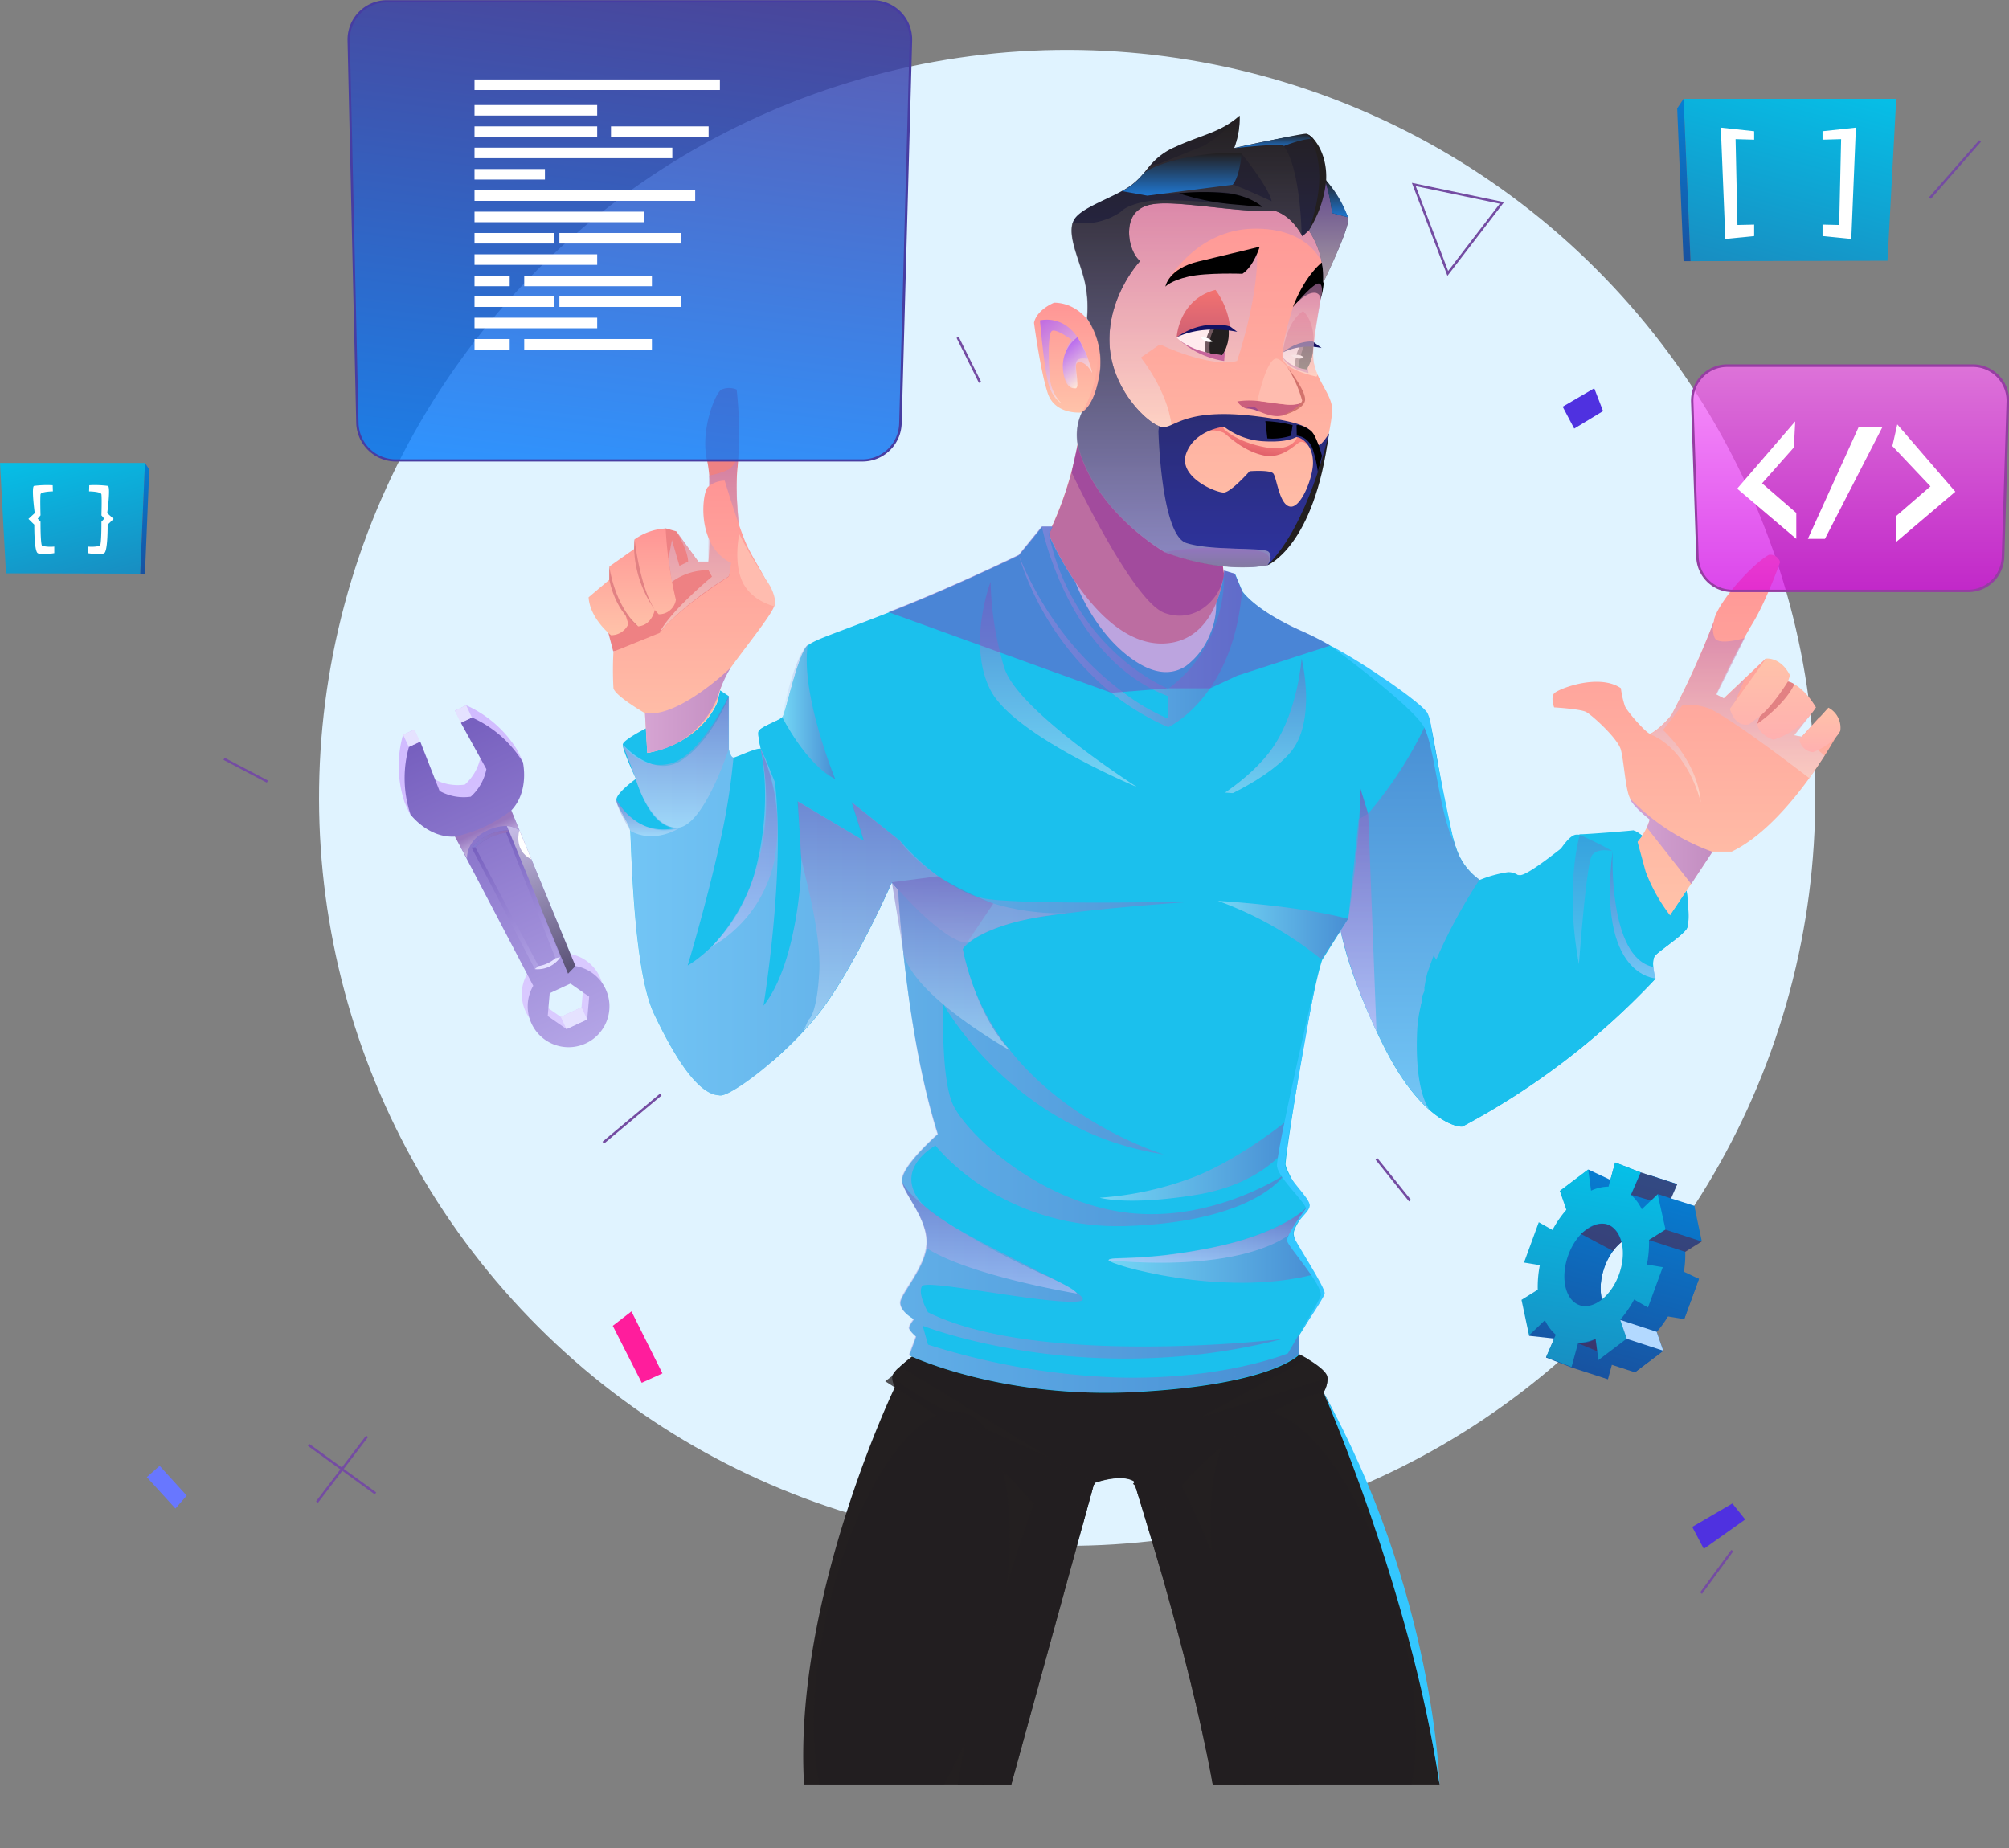 <svg xmlns="http://www.w3.org/2000/svg" xmlns:xlink="http://www.w3.org/1999/xlink" viewBox="0 0 416.31 383.06"><rect x="0" y="0" width="416.31" height="383.06" fill="#808080" stroke="none"/><defs><style>.cls-1,.cls-92{fill:none;}.cls-2{isolation:isolate;}.cls-3{clip-path:url(#clip-path);}.cls-4{fill:#e0f3ff;}.cls-5{fill:url(#_ÂÁ_Ï_ÌÌ_È_ËÂÌÚ_29);}.cls-6{fill:url(#_ÂÁ_Ï_ÌÌ_È_ËÂÌÚ_28);}.cls-7{fill:#e5e2ff;}.cls-8{fill:url(#_ÂÁ_Ï_ÌÌ_È_ËÂÌÚ_28-2);}.cls-10,.cls-9{opacity:0.62;}.cls-10,.cls-15,.cls-21,.cls-24,.cls-26,.cls-29,.cls-30,.cls-31,.cls-32,.cls-33,.cls-34,.cls-35,.cls-36,.cls-37,.cls-38,.cls-39,.cls-40,.cls-41,.cls-42,.cls-43,.cls-44,.cls-45,.cls-46,.cls-47,.cls-48,.cls-49,.cls-53,.cls-63,.cls-66,.cls-67,.cls-68,.cls-72,.cls-73,.cls-82,.cls-9{mix-blend-mode:multiply;}.cls-9{fill:url(#_ÂÁ_Ï_ÌÌ_È_ËÂÌÚ_27);}.cls-10{fill:url(#_ÂÁ_Ï_ÌÌ_È_ËÂÌÚ_94);}.cls-11,.cls-14,.cls-30,.cls-31,.cls-32,.cls-33,.cls-34,.cls-35,.cls-36,.cls-37,.cls-39,.cls-40,.cls-41,.cls-42,.cls-43,.cls-44,.cls-46,.cls-47,.cls-48,.cls-49,.cls-68,.cls-82{opacity:0.5;}.cls-11,.cls-14{mix-blend-mode:screen;}.cls-11{fill:url(#_ÂÁ_Ï_ÌÌ_È_ËÂÌÚ_95);}.cls-12{fill:#fff;}.cls-13,.cls-14,.cls-15{fill:#231f20;}.cls-15,.cls-38{opacity:0.76;}.cls-16{fill:#fe9083;}.cls-17{fill:#1bc0ed;}.cls-18{fill:#cb4d7a;}.cls-19{fill:#ee8183;}.cls-20{fill:url(#_ÂÁ_Ï_ÌÌ_È_ËÂÌÚ_71);}.cls-21,.cls-26,.cls-53,.cls-63,.cls-66,.cls-67{opacity:0.6;}.cls-21{fill:url(#_ÂÁ_Ï_ÌÌ_È_ËÂÌÚ_48);}.cls-22{fill:url(#_ÂÁ_Ï_ÌÌ_È_ËÂÌÚ_71-2);}.cls-23{fill:#e28183;}.cls-24,.cls-29{opacity:0.91;}.cls-24{fill:url(#_ÂÁ_Ï_ÌÌ_È_ËÂÌÚ_73);}.cls-25{fill:url(#_ÂÁ_Ï_ÌÌ_È_ËÂÌÚ_71-3);}.cls-26{fill:url(#_ÂÁ_Ï_ÌÌ_È_ËÂÌÚ_48-2);}.cls-27{fill:url(#_ÂÁ_Ï_ÌÌ_È_ËÂÌÚ_64);}.cls-28{fill:url(#_ÂÁ_Ï_ÌÌ_È_ËÂÌÚ_64-2);}.cls-29{fill:url(#_ÂÁ_Ï_ÌÌ_È_ËÂÌÚ_73-2);}.cls-30{fill:url(#_ÂÁ_Ï_ÌÌ_È_ËÂÌÚ_70);}.cls-31{fill:url(#_ÂÁ_Ï_ÌÌ_È_ËÂÌÚ_4);}.cls-32{fill:url(#_ÂÁ_Ï_ÌÌ_È_ËÂÌÚ_4-2);}.cls-33{fill:url(#_ÂÁ_Ï_ÌÌ_È_ËÂÌÚ_4-3);}.cls-34{fill:url(#_ÂÁ_Ï_ÌÌ_È_ËÂÌÚ_4-4);}.cls-35{fill:url(#_ÂÁ_Ï_ÌÌ_È_ËÂÌÚ_4-5);}.cls-36{fill:url(#_ÂÁ_Ï_ÌÌ_È_ËÂÌÚ_4-6);}.cls-37{fill:url(#_ÂÁ_Ï_ÌÌ_È_ËÂÌÚ_4-7);}.cls-38{fill:url(#_ÂÁ_Ï_ÌÌ_È_ËÂÌÚ_70-2);}.cls-39{fill:url(#_ÂÁ_Ï_ÌÌ_È_ËÂÌÚ_70-3);}.cls-40{fill:url(#_ÂÁ_Ï_ÌÌ_È_ËÂÌÚ_4-8);}.cls-41{fill:url(#_ÂÁ_Ï_ÌÌ_È_ËÂÌÚ_70-4);}.cls-42{fill:url(#_ÂÁ_Ï_ÌÌ_È_ËÂÌÚ_4-9);}.cls-43{fill:url(#_ÂÁ_Ï_ÌÌ_È_ËÂÌÚ_4-10);}.cls-44{fill:url(#_ÂÁ_Ï_ÌÌ_È_ËÂÌÚ_70-5);}.cls-45{opacity:0.3;fill:url(#_ÂÁ_Ï_ÌÌ_È_ËÂÌÚ_70-6);}.cls-46{fill:url(#_ÂÁ_Ï_ÌÌ_È_ËÂÌÚ_70-7);}.cls-47{fill:url(#_ÂÁ_Ï_ÌÌ_È_ËÂÌÚ_70-8);}.cls-48{fill:url(#_ÂÁ_Ï_ÌÌ_È_ËÂÌÚ_70-9);}.cls-49{fill:#7a4ac0;}.cls-50{fill:url(#_ÂÁ_Ï_ÌÌ_È_ËÂÌÚ_71-4);}.cls-51{fill:url(#_ÂÁ_Ï_ÌÌ_È_ËÂÌÚ_71-5);}.cls-52{fill:url(#_ÂÁ_Ï_ÌÌ_È_ËÂÌÚ_387);}.cls-53{fill:url(#_ÂÁ_Ï_ÌÌ_È_ËÂÌÚ_48-3);}.cls-54{fill:url(#_ÂÁ_Ï_ÌÌ_È_ËÂÌÚ_59);}.cls-55{fill:url(#_ÂÁ_Ï_ÌÌ_È_ËÂÌÚ_184);}.cls-56{fill:#ffebed;}.cls-57{fill:#70585e;}.cls-58{fill:#131163;}.cls-59{fill:#c6659c;}.cls-60{fill:#cb5f7d;}.cls-61{fill:#9f4a8b;}.cls-62{fill:#ffbcaf;}.cls-63{fill:url(#_ÂÁ_Ï_ÌÌ_È_ËÂÌÚ_48-4);}.cls-64{fill:url(#linear-gradient);}.cls-65{fill:#d2726c;}.cls-66{fill:url(#_ÂÁ_Ï_ÌÌ_È_ËÂÌÚ_35);}.cls-67{fill:url(#linear-gradient-2);}.cls-68{fill:url(#_ÂÁ_Ï_ÌÌ_È_ËÂÌÚ_397);}.cls-69{fill:url(#linear-gradient-3);}.cls-70{fill:url(#linear-gradient-4);}.cls-71{fill:url(#linear-gradient-5);}.cls-72,.cls-73{opacity:0.8;}.cls-72{fill:url(#_ÂÁ_Ï_ÌÌ_È_ËÂÌÚ_285);}.cls-73{fill:url(#_ÂÁ_Ï_ÌÌ_È_ËÂÌÚ_285-2);}.cls-74{fill:#34c7ff;}.cls-75{opacity:0.81;fill:url(#_ÂÁ_Ï_ÌÌ_È_ËÂÌÚ_115);}.cls-76{fill:#473da2;}.cls-77{opacity:0.73;fill:url(#_ÂÁ_Ï_ÌÌ_È_ËÂÌÚ_97);}.cls-78{fill:#953da2;}.cls-79,.cls-80,.cls-81,.cls-82,.cls-83,.cls-87,.cls-88,.cls-89,.cls-90{fill-rule:evenodd;}.cls-79{fill:url(#_ÂÁ_Ï_ÌÌ_È_ËÂÌÚ_206);}.cls-80{fill:url(#_ÂÁ_Ï_ÌÌ_È_ËÂÌÚ_206-2);}.cls-81{fill:url(#_ÂÁ_Ï_ÌÌ_È_ËÂÌÚ_107);}.cls-82{fill:#601734;}.cls-83{fill:#b3d9ff;mix-blend-mode:soft-light;}.cls-84{fill:#ff1d9c;}.cls-85{fill:#6877ff;}.cls-86{fill:#4f31e0;}.cls-87{fill:url(#_ÂÁ_Ï_ÌÌ_È_ËÂÌÚ_107-2);}.cls-88{fill:url(#_ÂÁ_Ï_ÌÌ_È_ËÂÌÚ_206-3);}.cls-89{fill:url(#_ÂÁ_Ï_ÌÌ_È_ËÂÌÚ_107-3);}.cls-90{fill:url(#_ÂÁ_Ï_ÌÌ_È_ËÂÌÚ_206-4);}.cls-91{fill:#744ca2;}.cls-92{stroke:#1bc0ed;stroke-miterlimit:10;}</style><clipPath id="clip-path" transform="translate(-40.5 -32.6)"><rect class="cls-1" x="-7.42" y="2.44" width="600" height="400"/></clipPath><linearGradient id="_ÂÁ_Ï_ÌÌ_È_ËÂÌÚ_29" x1="132.08" y1="274.27" x2="132.08" y2="203.08" gradientTransform="matrix(0.91, -0.42, 0.42, 0.91, -75.05, 53.74)" gradientUnits="userSpaceOnUse"><stop offset="0" stop-color="#dbccff"/><stop offset="1" stop-color="#d1bbff"/></linearGradient><linearGradient id="_ÂÁ_Ï_ÌÌ_È_ËÂÌÚ_28" x1="132.08" y1="277.05" x2="132.08" y2="205.86" gradientTransform="matrix(0.91, -0.42, 0.42, 0.91, -75.05, 53.74)" gradientUnits="userSpaceOnUse"><stop offset="0" stop-color="#b5a6e7"/><stop offset="1" stop-color="#7760bf"/></linearGradient><linearGradient id="_ÂÁ_Ï_ÌÌ_È_ËÂÌÚ_28-2" x1="132.08" y1="259.35" x2="132.08" y2="229.34" xlink:href="#_ÂÁ_Ï_ÌÌ_È_ËÂÌÚ_28"/><linearGradient id="_ÂÁ_Ï_ÌÌ_È_ËÂÌÚ_27" x1="127.82" y1="229.94" x2="136.34" y2="229.94" gradientTransform="matrix(0.91, -0.42, 0.42, 0.91, -75.05, 53.74)" gradientUnits="userSpaceOnUse"><stop offset="0" stop-color="#8b8be0"/><stop offset="1" stop-color="#a177b7"/></linearGradient><linearGradient id="_ÂÁ_Ï_ÌÌ_È_ËÂÌÚ_94" x1="132.08" y1="231.92" x2="132.08" y2="226.76" gradientTransform="matrix(0.91, -0.42, 0.42, 0.91, -75.05, 53.74)" gradientUnits="userSpaceOnUse"><stop offset="0" stop-color="#fff"/><stop offset="1" stop-color="#a177b7"/></linearGradient><linearGradient id="_ÂÁ_Ï_ÌÌ_È_ËÂÌÚ_95" x1="136.58" y1="262.41" x2="136.58" y2="229.33" gradientTransform="matrix(0.91, -0.42, 0.42, 0.91, -75.05, 53.74)" gradientUnits="userSpaceOnUse"><stop offset="0"/><stop offset="1" stop-color="#fff"/></linearGradient><linearGradient id="_ÂÁ_Ï_ÌÌ_È_ËÂÌÚ_71" x1="171.5" y1="164.26" x2="171.5" y2="142.13" gradientUnits="userSpaceOnUse"><stop offset="0.02" stop-color="#ffc2a9"/><stop offset="1" stop-color="#ff9595"/></linearGradient><linearGradient id="_ÂÁ_Ï_ÌÌ_È_ËÂÌÚ_48" x1="185.43" y1="163.73" x2="185.43" y2="127.11" gradientUnits="userSpaceOnUse"><stop offset="0" stop-color="#ffeadb"/><stop offset="0.99" stop-color="#c27cb6"/></linearGradient><linearGradient id="_ÂÁ_Ï_ÌÌ_È_ËÂÌÚ_71-2" x1="184.25" y1="188.65" x2="184.25" y2="132.19" xlink:href="#_ÂÁ_Ï_ÌÌ_È_ËÂÌÚ_71"/><linearGradient id="_ÂÁ_Ï_ÌÌ_È_ËÂÌÚ_73" x1="174.15" y1="179.84" x2="191.9" y2="179.84" gradientUnits="userSpaceOnUse"><stop offset="0.02" stop-color="#d1a1d6"/><stop offset="0.99" stop-color="#bd89c4"/></linearGradient><linearGradient id="_ÂÁ_Ï_ÌÌ_È_ËÂÌÚ_71-3" x1="391.57" y1="223.04" x2="391.57" y2="147.54" xlink:href="#_ÂÁ_Ï_ÌÌ_È_ËÂÌÚ_71"/><linearGradient id="_ÂÁ_Ï_ÌÌ_È_ËÂÌÚ_48-2" x1="400.49" y1="198.85" x2="400.49" y2="161.34" xlink:href="#_ÂÁ_Ï_ÌÌ_È_ËÂÌÚ_48"/><linearGradient id="_ÂÁ_Ï_ÌÌ_È_ËÂÌÚ_64" x1="407.89" y1="185.9" x2="407.89" y2="169.09" gradientUnits="userSpaceOnUse"><stop offset="0" stop-color="#ffb0b0"/><stop offset="0.98" stop-color="#ffc2a9"/></linearGradient><linearGradient id="_ÂÁ_Ï_ÌÌ_È_ËÂÌÚ_64-2" x1="417.65" y1="188.49" x2="417.65" y2="179.27" xlink:href="#_ÂÁ_Ï_ÌÌ_È_ËÂÌÚ_64"/><linearGradient id="_ÂÁ_Ï_ÌÌ_È_ËÂÌÚ_73-2" x1="378.21" y1="206.87" x2="395.36" y2="206.87" xlink:href="#_ÂÁ_Ï_ÌÌ_È_ËÂÌÚ_73"/><linearGradient id="_ÂÁ_Ï_ÌÌ_È_ËÂÌÚ_70" x1="168.27" y1="249.03" x2="309.62" y2="249.03" gradientUnits="userSpaceOnUse"><stop offset="0" stop-color="#ccf"/><stop offset="1" stop-color="#755cbb"/></linearGradient><linearGradient id="_ÂÁ_Ï_ÌÌ_È_ËÂÌÚ_4" x1="292.88" y1="225.38" x2="319.9" y2="225.38" gradientUnits="userSpaceOnUse"><stop offset="0" stop-color="#ccedff"/><stop offset="1" stop-color="#755cbb"/></linearGradient><linearGradient id="_ÂÁ_Ï_ÌÌ_È_ËÂÌÚ_4-2" x1="268.38" y1="272.8" x2="308.08" y2="272.8" xlink:href="#_ÂÁ_Ï_ÌÌ_È_ËÂÌÚ_4"/><linearGradient id="_ÂÁ_Ï_ÌÌ_È_ËÂÌÚ_4-3" x1="270.22" y1="290.75" x2="312.64" y2="290.75" xlink:href="#_ÂÁ_Ï_ÌÌ_È_ËÂÌÚ_4"/><linearGradient id="_ÂÁ_Ï_ÌÌ_È_ËÂÌÚ_4-4" x1="233.71" y1="246.3" x2="233.71" y2="198.69" xlink:href="#_ÂÁ_Ï_ÌÌ_È_ËÂÌÚ_4"/><linearGradient id="_ÂÁ_Ï_ÌÌ_È_ËÂÌÚ_4-5" x1="237.54" y1="250.3" x2="237.54" y2="214.21" xlink:href="#_ÂÁ_Ï_ÌÌ_È_ËÂÌÚ_4"/><linearGradient id="_ÂÁ_Ï_ÌÌ_È_ËÂÌÚ_4-6" x1="180.5" y1="204.17" x2="180.5" y2="176.9" xlink:href="#_ÂÁ_Ï_ÌÌ_È_ËÂÌÚ_4"/><linearGradient id="_ÂÁ_Ï_ÌÌ_È_ËÂÌÚ_4-7" x1="202.57" y1="180.15" x2="213.56" y2="180.15" xlink:href="#_ÂÁ_Ï_ÌÌ_È_ËÂÌÚ_4"/><linearGradient id="_ÂÁ_Ï_ÌÌ_È_ËÂÌÚ_70-2" x1="322.03" y1="246.3" x2="322.03" y2="195.76" xlink:href="#_ÂÁ_Ï_ÌÌ_È_ËÂÌÚ_70"/><linearGradient id="_ÂÁ_Ï_ÌÌ_È_ËÂÌÚ_70-3" x1="378.85" y1="235.43" x2="378.85" y2="209.02" xlink:href="#_ÂÁ_Ï_ÌÌ_È_ËÂÌÚ_70"/><linearGradient id="_ÂÁ_Ï_ÌÌ_È_ËÂÌÚ_4-8" x1="174.8" y1="205.91" x2="174.8" y2="198.41" xlink:href="#_ÂÁ_Ï_ÌÌ_È_ËÂÌÚ_4"/><linearGradient id="_ÂÁ_Ï_ÌÌ_È_ËÂÌÚ_70-4" x1="194.82" y1="228.77" x2="194.82" y2="187.79" xlink:href="#_ÂÁ_Ï_ÌÌ_È_ËÂÌÚ_70"/><linearGradient id="_ÂÁ_Ï_ÌÌ_È_ËÂÌÚ_4-9" x1="300.25" y1="199.92" x2="300.25" y2="169.09" xlink:href="#_ÂÁ_Ï_ÌÌ_È_ËÂÌÚ_4"/><linearGradient id="_ÂÁ_Ï_ÌÌ_È_ËÂÌÚ_4-10" x1="259.85" y1="195.75" x2="259.85" y2="153.19" xlink:href="#_ÂÁ_Ï_ÌÌ_È_ËÂÌÚ_4"/><linearGradient id="_ÂÁ_Ï_ÌÌ_È_ËÂÌÚ_70-5" x1="251.61" y1="162.52" x2="297.87" y2="162.52" xlink:href="#_ÂÁ_Ï_ÌÌ_È_ËÂÌÚ_70"/><linearGradient id="_ÂÁ_Ï_ÌÌ_È_ËÂÌÚ_70-6" x1="370.53" y1="232.42" x2="370.53" y2="205.65" xlink:href="#_ÂÁ_Ï_ÌÌ_È_ËÂÌÚ_70"/><linearGradient id="_ÂÁ_Ï_ÌÌ_È_ËÂÌÚ_70-7" x1="332.69" y1="262.62" x2="332.69" y2="181.55" xlink:href="#_ÂÁ_Ï_ÌÌ_È_ËÂÌÚ_70"/><linearGradient id="_ÂÁ_Ï_ÌÌ_È_ËÂÌÚ_70-8" x1="245.53" y1="300.7" x2="245.53" y2="277.46" xlink:href="#_ÂÁ_Ï_ÌÌ_È_ËÂÌÚ_70"/><linearGradient id="_ÂÁ_Ï_ÌÌ_È_ËÂÌÚ_70-9" x1="290.67" y1="294.31" x2="290.67" y2="283.03" xlink:href="#_ÂÁ_Ï_ÌÌ_È_ËÂÌÚ_70"/><linearGradient id="_ÂÁ_Ï_ÌÌ_È_ËÂÌÚ_71-4" x1="290.18" y1="149.25" x2="290.18" y2="72.04" xlink:href="#_ÂÁ_Ï_ÌÌ_È_ËÂÌÚ_71"/><linearGradient id="_ÂÁ_Ï_ÌÌ_È_ËÂÌÚ_71-5" x1="261.39" y1="118.1" x2="261.39" y2="95.33" xlink:href="#_ÂÁ_Ï_ÌÌ_È_ËÂÌÚ_71"/><linearGradient id="_ÂÁ_Ï_ÌÌ_È_ËÂÌÚ_387" x1="300.91" y1="126.7" x2="301.86" y2="121.73" gradientUnits="userSpaceOnUse"><stop offset="0" stop-color="#e1616a"/><stop offset="1" stop-color="#ff8883"/></linearGradient><linearGradient id="_ÂÁ_Ï_ÌÌ_È_ËÂÌÚ_48-3" x1="292.29" y1="122.9" x2="292.29" y2="73.16" xlink:href="#_ÂÁ_Ï_ÌÌ_È_ËÂÌÚ_48"/><linearGradient id="_ÂÁ_Ï_ÌÌ_È_ËÂÌÚ_59" x1="289.87" y1="102.53" x2="289.87" y2="92.68" gradientUnits="userSpaceOnUse"><stop offset="0" stop-color="#cf6074"/><stop offset="1" stop-color="#f37270"/></linearGradient><linearGradient id="_ÂÁ_Ï_ÌÌ_È_ËÂÌÚ_184" x1="309.52" y1="105.66" x2="309.52" y2="97.09" gradientUnits="userSpaceOnUse"><stop offset="0" stop-color="#cf6074"/><stop offset="1" stop-color="#ff817f"/></linearGradient><linearGradient id="_ÂÁ_Ï_ÌÌ_È_ËÂÌÚ_48-4" x1="310.33" y1="110.65" x2="310.33" y2="91.36" xlink:href="#_ÂÁ_Ï_ÌÌ_È_ËÂÌÚ_48"/><linearGradient id="linear-gradient" x1="291.21" y1="150.22" x2="291.21" y2="56.59" gradientUnits="userSpaceOnUse"><stop offset="0" stop-color="#2e33a0"/><stop offset="1" stop-color="#231f20"/></linearGradient><linearGradient id="_ÂÁ_Ï_ÌÌ_È_ËÂÌÚ_35" x1="315.81" y1="91.26" x2="315.81" y2="69.66" gradientUnits="userSpaceOnUse"><stop offset="0" stop-color="#ffeadb"/><stop offset="0.99" stop-color="#8860c7"/></linearGradient><linearGradient id="linear-gradient-2" x1="286.37" y1="150.22" x2="286.37" y2="56.59" gradientUnits="userSpaceOnUse"><stop offset="0" stop-color="#ccc2db"/><stop offset="0.99" stop-color="#231f20"/></linearGradient><linearGradient id="_ÂÁ_Ï_ÌÌ_È_ËÂÌÚ_397" x1="292.65" y1="150.2" x2="292.65" y2="146.18" gradientUnits="userSpaceOnUse"><stop offset="0" stop-color="#776d7e"/><stop offset="1" stop-color="#9d68c2"/></linearGradient><linearGradient id="linear-gradient-3" x1="304.45" y1="63.31" x2="304.45" y2="60.32" gradientUnits="userSpaceOnUse"><stop offset="0" stop-color="#1f77d1"/><stop offset="1" stop-color="#231f20"/></linearGradient><linearGradient id="linear-gradient-4" x1="285.41" y1="73.15" x2="285.41" y2="64.31" xlink:href="#linear-gradient-3"/><linearGradient id="linear-gradient-5" x1="317.43" y1="77.63" x2="317.43" y2="69.66" xlink:href="#linear-gradient-3"/><linearGradient id="_ÂÁ_Ï_ÌÌ_È_ËÂÌÚ_285" x1="264.71" y1="112.7" x2="254.51" y2="100.21" gradientUnits="userSpaceOnUse"><stop offset="0" stop-color="#ffeadb"/><stop offset="0.99" stop-color="#b060f4"/></linearGradient><linearGradient id="_ÂÁ_Ï_ÌÌ_È_ËÂÌÚ_285-2" x1="265.78" y1="111.09" x2="260.76" y2="104.95" xlink:href="#_ÂÁ_Ï_ÌÌ_È_ËÂÌÚ_285"/><linearGradient id="_ÂÁ_Ï_ÌÌ_È_ËÂÌÚ_115" x1="163.31" y1="133.19" x2="176.62" y2="27.17" gradientUnits="userSpaceOnUse"><stop offset="0" stop-color="#067eff"/><stop offset="1" stop-color="#3e37a0"/></linearGradient><linearGradient id="_ÂÁ_Ï_ÌÌ_È_ËÂÌÚ_97" x1="423.85" y1="155.07" x2="423.85" y2="108.4" gradientUnits="userSpaceOnUse"><stop offset="0" stop-color="#d906e3"/><stop offset="1" stop-color="#ff6df9"/></linearGradient><linearGradient id="_ÂÁ_Ï_ÌÌ_È_ËÂÌÚ_206" x1="397.79" y1="279.49" x2="392.81" y2="236.8" gradientTransform="matrix(0.97, 0.26, -0.26, 0.97, 63.63, -54.68)" gradientUnits="userSpaceOnUse"><stop offset="0" stop-color="#1852a0"/><stop offset="1" stop-color="#067ed3"/></linearGradient><linearGradient id="_ÂÁ_Ï_ÌÌ_È_ËÂÌÚ_206-2" x1="392.97" y1="279.65" x2="392.97" y2="235.91" xlink:href="#_ÂÁ_Ï_ÌÌ_È_ËÂÌÚ_206"/><linearGradient id="_ÂÁ_Ï_ÌÌ_È_ËÂÌÚ_107" x1="355.74" y1="292.29" x2="352.52" y2="264.68" gradientTransform="matrix(0.94, 0.33, -0.52, 1.49, 181.34, -235.91)" gradientUnits="userSpaceOnUse"><stop offset="0" stop-color="#188dc1"/><stop offset="1" stop-color="#06bfe7"/></linearGradient><linearGradient id="_ÂÁ_Ï_ÌÌ_È_ËÂÌÚ_107-2" x1="364.43" y1="57.93" x2="375.76" y2="15.85" gradientTransform="matrix(1, 0, 0, 1, 0, 0)" xlink:href="#_ÂÁ_Ï_ÌÌ_È_ËÂÌÚ_107"/><linearGradient id="_ÂÁ_Ï_ÌÌ_È_ËÂÌÚ_206-3" x1="344.95" y1="53.08" x2="353.4" y2="21.7" gradientTransform="matrix(1, 0, 0, 1, 0, 0)" xlink:href="#_ÂÁ_Ï_ÌÌ_È_ËÂÌÚ_206"/><linearGradient id="_ÂÁ_Ï_ÌÌ_È_ËÂÌÚ_107-3" x1="146.72" y1="154.09" x2="154.45" y2="125.4" gradientTransform="matrix(-1, 0, 0, 1, 166.16, -32.6)" xlink:href="#_ÂÁ_Ï_ÌÌ_È_ËÂÌÚ_107"/><linearGradient id="_ÂÁ_Ï_ÌÌ_È_ËÂÌÚ_206-4" x1="133.44" y1="150.78" x2="139.2" y2="129.39" gradientTransform="matrix(-1, 0, 0, 1, 166.16, -32.6)" xlink:href="#_ÂÁ_Ï_ÌÌ_È_ËÂÌÚ_206"/></defs><g class="cls-2"><g id="illustration"><g class="cls-3"><circle class="cls-4" cx="261.63" cy="197.97" r="155.02" transform="translate(-103.85 210.38) rotate(-45)"/><path class="cls-5" d="M147.68,188.05a23.88,23.88,0,0,0-10.56-9.27l-2.35,1.1,5.3,9.61a10.33,10.33,0,0,1-3.24,5.72v0a10.31,10.31,0,0,1-6.47-1.19l-4-10.22-2.35,1.1a23.79,23.79,0,0,0,.34,14s1,2.31,1.17,2.51c.93,1.09,3.36,2.35,8.06,2.06l16.2,30.91a8.48,8.48,0,1,0,8.76-4.09l-13.3-32.25c3.16-3.34,3.83-6,3.59-7.5C148.8,190.24,147.68,188.05,147.68,188.05ZM161,241.36l-4.29,2-3.88-2.71.41-4.72,4.29-2,3.88,2.71Z" transform="translate(-40.5 -32.6)"/><path class="cls-6" d="M148.85,190.56a23.77,23.77,0,0,0-10.55-9.26L136,182.4l5.29,9.6a10.33,10.33,0,0,1-3.24,5.72h0a10.28,10.28,0,0,1-6.46-1.19l-4-10.22-2.35,1.1a23.81,23.81,0,0,0,.33,14s3.67,4.92,9.23,4.57L151,236.91a8.47,8.47,0,1,0,8.76-4.09l-13.31-32.25C150.27,196.53,148.85,190.56,148.85,190.56Zm13.33,53.31-4.29,2L154,243.17l.41-4.72,4.3-2,3.88,2.71Z" transform="translate(-40.5 -32.6)"/><rect class="cls-7" x="124.5" y="184.2" width="2.59" height="2.78" transform="translate(-107.23 38.09) rotate(-25.04)"/><rect class="cls-7" x="135.24" y="179.2" width="2.59" height="2.78" transform="translate(-104.11 42.17) rotate(-25.04)"/><rect class="cls-7" x="157.08" y="242.23" width="4.74" height="2.78" transform="translate(-128.63 57.79) rotate(-25.04)"/><path class="cls-8" d="M138.24,208.3l13.09,25.15a6.38,6.38,0,0,0,5.28-2.47L146,204.69A10.09,10.09,0,0,0,138.24,208.3Zm17.36,22.89a7.37,7.37,0,0,1-1.69,1.1,5.89,5.89,0,0,1-1.81.54L139,208.2a13.22,13.22,0,0,1,3.15-2.07,11,11,0,0,1,3.24-.95Z" transform="translate(-40.5 -32.6)"/><path class="cls-7" d="M155.6,231.19l1-.21a5.66,5.66,0,0,1-5.28,2.47l.77-.62A7.06,7.06,0,0,0,155.6,231.19Z" transform="translate(-40.5 -32.6)"/><path class="cls-9" d="M138.24,208.3l.76-.1a12.16,12.16,0,0,1,6.39-3l.57-.49a9.88,9.88,0,0,0-7.72,3.61Z" transform="translate(-40.5 -32.6)"/><path class="cls-10" d="M134.77,206a28.87,28.87,0,0,0,11.66-5.43l1.7,4.13s-1.93-1.91-6.16-.19c-5,2-4.69,6-4.69,6Z" transform="translate(-40.5 -32.6)"/><path class="cls-11" d="M148.13,204.7a5.08,5.08,0,0,0-2.59-.9l12.67,30.6,1.53-1.58Z" transform="translate(-40.5 -32.6)"/><path class="cls-12" d="M148.13,204.7s-1.33,4.09,2.49,6Z" transform="translate(-40.5 -32.6)"/><path class="cls-13" d="M338.81,402.44h-47c-4.92-27.32-16.36-62.87-16.36-62.87-2.78-1.65-8.21.38-8.21.38l-17.18,62.49H207.12c-2.28-38.56,18.82-82.33,18.82-82.33h0a4.73,4.73,0,0,1-.56-2.39,5.68,5.68,0,0,1,1.6-1.86c1.16-1.06,2.54-2.12,2.54-2.12l80.11-.5s.81.41,1.84,1h0c1.75,1.06,4.12,2.7,4.12,3.9a5.47,5.47,0,0,1-.81,3l0,.05C331.92,353.59,338.81,402.44,338.81,402.44Z" transform="translate(-40.5 -32.6)"/><ellipse class="cls-14" cx="229.44" cy="370.35" rx="46.31" ry="17.92" transform="translate(-223.52 478.06) rotate(-77.01)"/><ellipse class="cls-14" cx="312.64" cy="369.91" rx="17.92" ry="46.31" transform="translate(-128.71 65.48) rotate(-15.65)"/><path class="cls-13" d="M244.5,402.48l-.49-.08c5.46-32.2,19.33-59.21,19.47-59.48l.06-.07,3.53-3.09.33.38-3.49,3.05C263.28,344.41,249.85,371,244.5,402.48Z" transform="translate(-40.5 -32.6)"/><path class="cls-13" d="M298.19,402.48c-5.36-31.55-19.16-58.35-19.78-59.54l-3.13-2.81.34-.37,3.21,2.91c.14.27,14.39,27.53,19.85,59.73Z" transform="translate(-40.5 -32.6)"/><path class="cls-15" d="M315.59,318.16a5.47,5.47,0,0,1-.81,3l0,.05c-16.68,3.77-29.37,19.34-29.37,19.34,9.09,17.44,24.25,61.93,24.25,61.93H291.81c-4.92-27.32-16.36-62.87-16.36-62.87-2.78-1.65-8.21.38-8.21.38l-17.18,62.49H238.94c4-26.18,15.73-58.14,15.73-58.14-11.55-13.45-28.73-24.19-28.73-24.19h0l-2-1.28,1.48-1.11c7.43,7.13,31.39,16.44,32.13,16.73L227,315.85c1.16-1.06,2.54-2.12,2.54-2.12l80.11-.5s.81.41,1.84,1l-21.88,12Z" transform="translate(-40.5 -32.6)"/><polygon class="cls-15" points="234.95 306.97 244.3 300.9 242.08 306.97 240.45 325.23 234.95 306.97"/><polygon class="cls-15" points="226.74 307.35 217 301.84 196.15 292.44 222.7 309.99 224.28 316.28 226.74 307.35"/><path class="cls-16" d="M294,152.09c.06.43.11.66.11.66a57.27,57.27,0,0,1-1.66,5.66,46,46,0,0,1-6.23,12.12,23.85,23.85,0,0,1-2.72,3.18c-14.59-4.58-21.78-18.85-24.54-26a.36.36,0,0,1,0-.11c-.53-1.34-.88-2.42-1.1-3.12h0c-.17-.56-.25-.87-.25-.87l.18-.37,0-.05c.24-.5.48-1,.7-1.5a71.16,71.16,0,0,0,4-11.17c.71-2.62,1.09-4.64,1.27-5.71.09-.55.13-.85.13-.85l6.8,3.59L294.15,140a38.55,38.55,0,0,0-.5,5.94c0,1.25,0,2.37.09,3.32.07,1.16.19,2.08.28,2.68h0A.68.68,0,0,0,294,152.09Z" transform="translate(-40.5 -32.6)"/><path class="cls-12" d="M287.54,175.28a20.1,20.1,0,0,1-4.84,3.54l-.12.07-.14-.08h0c-.51-.31-2.25-1.38-4.59-3.14-6.12-4.61-16.34-13.93-19.26-26.49l0,0a31.14,31.14,0,0,1-.7-4.59h0c0-.41-.06-.82-.07-1.24a64.43,64.43,0,0,0,5.55,9.92c4.14,6.06,10.35,12.67,17.77,12.71,6.42,0,9.71-4.35,11.38-8.4a22.92,22.92,0,0,0,1.35-4.6,0,0,0,0,0,0,0c.07-.36.12-.68.17-.95h0c0-.14,0-.26.05-.37.06-.45.08-.71.08-.71S296.61,166.21,287.54,175.28Z" transform="translate(-40.5 -32.6)"/><path class="cls-17" d="M287.54,175.28a20.1,20.1,0,0,1-4.84,3.54h-.27c-.51-.31-2.25-1.38-4.59-3.14-6.12-4.61-16.34-13.93-19.26-26.49l0,0a31.14,31.14,0,0,1-.7-4.59h0c0-.41-.06-.82-.07-1.24a64.43,64.43,0,0,0,5.55,9.92s4,11.1,12.78,16.6c4.38,2.75,7.7,2.35,10.14.73a15.09,15.09,0,0,0,4.95-6.54,15.38,15.38,0,0,0,1.28-5.58q0-.49,0-.9a22.92,22.92,0,0,0,1.35-4.6,0,0,0,0,0,0,0c.07-.36.12-.68.17-.95h0c0-.14,0-.26.05-.37.06-.45.08-.71.08-.71S296.61,166.21,287.54,175.28Z" transform="translate(-40.5 -32.6)"/><path class="cls-17" d="M343.7,266l-.16.08c-.82.1-3.37-.46-6.71-3.35h0l0,0,0,0c-2.8-2.45-6.16-6.54-9.51-13.24-6.7-13.39-8.62-22.33-8.93-23.89l0-.24-3.91,6.2c-2.65,8-7.67,40.95-7.58,42.37s4.45,8.34,4.36,9.19v0c-.12.86-2.08,2.75-2.64,4.81-.38,1.37,2.28,5.69,4.15,8.92h0a13.13,13.13,0,0,1,1.72,3.58c0,1.51-4.74,8.9-4.74,8.9v4l-.07.07-.22.2-.18.15c-1.8,1.42-9.43,6.07-33.27,7.35-28.25,1.51-47.07-7.58-47.07-7.58l1.42-3.89s-1.32-1.13-1.42-1.7,1-1.9,1-1.9-2.84-1.51-2.84-3.41,5.69-7.76,5.5-12.79-4.55-9.47-5.12-12.31,7.39-9.85,7.39-9.85C228,246,226.63,217,226.63,217l-1.32-1.52s-8.15,18.57-15.54,27.66c-.88,1.08-1.81,2.15-2.77,3.18a81,81,0,0,1-6.36,6.15c-5.12,4.46-9.77,7.39-10.95,7.16-1.9-.38-9.48-15.35-9.13-30.7.16-7.3,4.56-15.47,9.13-22,.49-.7,1-1.39,1.48-2.06a104.89,104.89,0,0,1,7.84-9.45c.58-.62.91-.95.91-.95s-1-3.35-1.75-6.26a1.6,1.6,0,0,0,0-.21.36.36,0,0,0,0-.1.31.31,0,0,0,0-.07c-.42-1.79-.68-3.34-.44-3.72.63-1,4.3-2.15,4.93-2.9s3.28-13.52,5.3-14.91,5.35-2.3,16.72-6.77l1.73-.68c12.75-5.05,25.26-11.18,25.26-11.18l4.8-5.9h2.14l-.7,1.5,0,.05c.34,1.52.73,3,1.17,4.37a.36.36,0,0,0,0,.11c6.6,20.82,23.58,27.53,23.58,27.53,11.8-8.71,11.57-22.54,11.57-22.54v-1.9l2.21.66,1.51,3.6s2.56,4,12.7,8.44a60.32,60.32,0,0,1,5.57,2.85c9.28,5.27,19.6,13.42,20.39,15.15a5.61,5.61,0,0,1,.27.86h0c1.09,4.28,3.33,20.31,5.41,26a13.1,13.1,0,0,0,4.86,6.56h0a7.61,7.61,0,0,0,1.94,1q.24,1.32.45,2.61C353.83,246.06,345.56,264.67,343.7,266Z" transform="translate(-40.5 -32.6)"/><path class="cls-17" d="M234.87,214.21,226.63,217l-1.32-1.52s-8.15,18.57-15.54,27.66c-.88,1.08-1.81,2.15-2.77,3.18a81,81,0,0,1-6.36,6.15l-6.28-27.07-3.19-20.55a104.89,104.89,0,0,1,7.84-9.45c.58-.62.91-.95.91-.95s-1-3.35-1.75-6.26a1.6,1.6,0,0,0,0-.21.36.36,0,0,0,0-.1.31.31,0,0,0,0-.07c-.42-1.79-.68-3.34-.44-3.72.63-1,4.3-2.15,4.93-2.9s3.28-13.52,5.3-14.91c0,0-1.32,12.25,5.69,27.79l3.41,4.8,10,8S230.74,211.9,234.87,214.21Z" transform="translate(-40.5 -32.6)"/><path class="cls-17" d="M211,236.37c-1.77,13.13-21.34,23.24-21.34,23.24-4.36,0-9.23-7.58-13.65-16.93s-4.69-36.21-4.92-37.87-2.7-5-2.85-6.4,4-4.36,4-4.36l0-.07,0-.07c-.43-.92-2.85-6.11-2.68-7.06s4.82-3.31,4.82-3.31l.29,5.11s10.78-2,14.43-10.39l.64-2.56,1.8,1.2v11s.37,1.71.94,1.71,4.77-2.1,5.65-1.81,1.76,6.17,2.94,6.92,4.3,2.94,4.77,4a19,19,0,0,1,.25,4.15,42.4,42.4,0,0,0,.41,6.94C207.12,212.71,212.8,223.23,211,236.37Z" transform="translate(-40.5 -32.6)"/><path class="cls-17" d="M390,225.12c-.88,1.39-5.3,4.3-6.44,5.44s0,4.87,0,4.87A153.35,153.35,0,0,1,343.7,266l-.16.08c-11.66-7.84-10.66-20.75-6.79-31.63A82.1,82.1,0,0,1,347.07,215h0a24.41,24.41,0,0,1,5.92-1.64,3.59,3.59,0,0,1,2.19.68c1.42.88,2.62,2.27,3.78,1.69,1.71-.86,5.53-9.89,8.12-10.14,1.81-.17,4.32,1.67,6,2.72.73.46,1.3.77,1.58.69.95-.25,4.17-4.11,4.43-4.21s1.72,1,1.72,1l-1,1.28a35,35,0,0,0,6.76,15.22L390,217.2S390.91,223.73,390,225.12Z" transform="translate(-40.5 -32.6)"/><path class="cls-18" d="M294.09,151.7c0,.13,0,.26,0,.39a7.73,7.73,0,0,1-.19.8,0,0,0,0,1,0,0c-1.19,4.41-6,8.92-12.07,6.75-6.63-2.37-19.25-29.1-19.25-29.1l1.27-5.71,29.95,24.4.33,2.31Z" transform="translate(-40.5 -32.6)"/><path class="cls-19" d="M194.36,146.81s-1.83-10.11-1-17.56a81,81,0,0,0-.21-15.92,4.11,4.11,0,0,0-3.14,0c-1.33.76-4.42,8.47-3,14.66s.31,21,.31,21H185.2l-4.55-6.26-2.21-.63s-12.72,12-12.54,19.14l1.67,6.35,15.67-.54,10.23-11.68Z" transform="translate(-40.5 -32.6)"/><path class="cls-20" d="M178.44,142.13a81.23,81.23,0,0,0,2.12,14.78,3.54,3.54,0,0,1-3.57,3l-.81-.9s-.56,3.17-3.45,3.41L170,159.66l.71,2.27a3.89,3.89,0,0,1-3.6,2.32s-4.36-3.41-4.64-7.86l4.31-3.65V150l5.11-3.6.1-2A12.08,12.08,0,0,1,178.44,142.13Z" transform="translate(-40.5 -32.6)"/><path class="cls-21" d="M193.53,127.11a7.17,7.17,0,0,1-1.86,2.71,16,16,0,0,1-4.24,1.34L187.28,149H185.2l-4.55-6.26s2.31,3.57,2.45,6.26l-1.8.88-1.56-5.35L179,148.4l.73,4.79a12.58,12.58,0,0,1,7.58-2.41l.73,1.33s-8.82,7.31-10.86,11.62c0,0,4.36-5.54,14.3-11.65l1-2.94,1.26-7S192.5,132,193.53,127.11Z" transform="translate(-40.5 -32.6)"/><path class="cls-22" d="M200.93,158.24c-.82,2.46-9.41,12.69-10.36,14.91a30,30,0,0,0-1.52,5.11c-4.22,9.13-14.43,10.39-14.43,10.39l-.47-8.24s-5.49-3.16-6.42-4.89v0l-.11-.29a68.8,68.8,0,0,1,0-7.58l9.61-3.89c4.17-5.4,14.31-11.65,14.31-11.65l.47-2.83c-7.28-3.58-6.06-14.41-4.83-15.74a5.4,5.4,0,0,1,3.5-1.32S193.29,140.9,195,145,201.75,155.78,200.93,158.24Z" transform="translate(-40.5 -32.6)"/><path class="cls-23" d="M172,144.31s1.07,9.95,4.21,14.69a23.22,23.22,0,0,1-4.31-12.65Z" transform="translate(-40.5 -32.6)"/><path class="cls-23" d="M166.76,150s1,8,6,12.46c0,0-4.37-2.18-6-9.67Z" transform="translate(-40.5 -32.6)"/><path class="cls-24" d="M191.9,171s-10.83,10.52-17.75,9.38l.47,8.24a18.29,18.29,0,0,0,15.06-13A30.89,30.89,0,0,1,191.9,171Z" transform="translate(-40.5 -32.6)"/><path class="cls-25" d="M420.94,185.33s-9.95,18.19-21.6,23.78h-4L386.17,223s-5.94-3.73-6.38-16a11.17,11.17,0,0,0,2.59-4.62s-3.28-2.58-4.17-4.47-1.2-7.58-1.83-9.92-6-7.2-7.2-7.83-6.63-.95-6.63-.95-.76-2,0-2.9,9.22-4.24,13.83-1.08a20.77,20.77,0,0,0,.82,3.67c.51,1.26,4.55,5.74,5.18,5.74s3.35-2.27,4.55-4a178.56,178.56,0,0,0,8.74-19.32.5.5,0,0,1,0-.13c0-.07.05-.14.06-.2a.93.93,0,0,0,0-.13s0,0,0,0c1.14-3.85,7.77-11.24,11.31-13.26a2.09,2.09,0,0,1,2.33,1.51s-2.84,8.09-5.81,12.89c-.5.81-1,1.76-1.6,2.78h0c-2.53,4.65-5.38,10.74-5.79,11.63l-.05.11,1.58.81,4.27-4.05,4.38-4.15,10.05,10.61-1,1.26-3.14,4,1.59.29,3.7-4.09Z" transform="translate(-40.5 -32.6)"/><path class="cls-26" d="M418.61,189.2l-3.18,4.67s-17.45-13.46-21.24-14.6-5.18-.38-5.18-.38l-3.91,5s7.2,6.38,7.83,15c0,0-2.4-10.86-10.55-14.15.63,0,3.35-2.27,4.55-4a178.56,178.56,0,0,0,8.74-19.32,5,5,0,0,0,.16,3.41c.86,1.59,5.92.09,6.22,0h0l-5.8,11.63-.05.11,1.58.81,4.27-4.05-2.14,5L415.5,181l-3.14,4,1.59.29Z" transform="translate(-40.5 -32.6)"/><path class="cls-27" d="M406.44,169.1s3-.44,5,3.48l-.44,1.26s2.95.58,5.81,5.37A16.19,16.19,0,0,1,408,185.9s-2.9-.82-3.41-3.28l.57-1.58-2.28,1.7s-2.71.82-3.91-3.22Z" transform="translate(-40.5 -32.6)"/><path class="cls-28" d="M421.85,184.07a4.69,4.69,0,0,0-2.46-4.8l-6,6.63a3.09,3.09,0,0,0,2.78,2.59S420.27,187.1,421.85,184.07Z" transform="translate(-40.5 -32.6)"/><path class="cls-29" d="M378.21,198a44.46,44.46,0,0,0,17.15,11.14l-4.4,6.66-9.17-11.65.59-1.68S378.71,199.68,378.21,198Z" transform="translate(-40.5 -32.6)"/><path class="cls-23" d="M411,173.84s-2.91,4.8-5.81,7.2l-.57,1.58s5.64-3.81,7.71-8.21A3.54,3.54,0,0,0,411,173.84Z" transform="translate(-40.5 -32.6)"/><path class="cls-17" d="M390,225.12c-.88,1.39-5.3,4.3-6.44,5.44s0,4.87,0,4.87A153.35,153.35,0,0,1,343.7,266l-.16.08c-1.52.19-8.91-1.89-16.3-16.67-6.7-13.39-8.62-22.33-8.93-23.89l0-.24L319.9,223l2.42-27.28,1.7,5.49c6.44-7.77,12.51-19.7,12.51-19.7l.27.86h0c1.09,4.28,3.33,20.31,5.41,26a13.1,13.1,0,0,0,4.86,6.56v0h0c-5.93,5.41-8.87,13.19-10.32,19.38a53.68,53.68,0,0,0-1.42,10s1.27-13.61,6.45-22.87c1.88-3.37,5.3-6.55,7.7-2.94,1.53,2.3,4.07-3.42,5.72-4.58,1.42.88,11.51-7.83,12.67-8.41-7.8,11.71-21,34.4-13.65,30h0c-1.73-11.43,12.26-27.53,13.65-30,1.69,0,10.95-.76,11.23-.84-.44,13.45.69,2.25.69,2.25L384.72,225a40,40,0,0,1-5.62-20.19c.25-.11,1.72,1,1.72,1l-1,1.28a35,35,0,0,0,6.76,15.22L390,217.2S390.91,223.73,390,225.12Z" transform="translate(-40.5 -32.6)"/><path class="cls-30" d="M309.62,309.25v4l-.07.07-.22.2-.18.15c-1.8,1.42-9.43,6.07-33.27,7.35-28.25,1.51-47.07-7.58-47.07-7.58l1.42-3.89s-1.32-1.13-1.42-1.7,1-1.9,1-1.9-2.84-1.51-2.84-3.41c0-1.71,4.64-6.66,5.39-11.31a6.76,6.76,0,0,0,.11-1.48c-.19-5-4.51-9.43-5.11-12.27v0c-.57-2.84,7.39-9.85,7.39-9.85C228,246,226.63,217,226.63,217l-1.32-1.52s-8.15,18.57-15.54,27.66S191.58,260,189.69,259.61c-4.36,0-9.23-7.58-13.65-16.93s-4.69-36.21-4.92-37.87-2.7-5-2.85-6.4c4.74,8.15,12.29,5.75,12.29,5.75-5.47.12-8.31-10.11-8.31-10.11l0-.07,0-.07-2.67-7c.3.34,6.55,7.33,12.59,3s9.38-13,9.38-13v11s.37,1.71.94,1.71a134.15,134.15,0,0,1-2.74,17.29C186.88,220,183,232.7,183,232.7s10.44-5.68,14.11-20.08A60.74,60.74,0,0,0,199,195.38a43.22,43.22,0,0,0-.84-7.21,1.6,1.6,0,0,0,0-.21.36.36,0,0,0,0-.1.43.43,0,0,0,0-.05l1,2.14,1.92,4.76c2.23,18.48-2.37,46.33-2.37,46.33,6.7-8.34,8.09-26.78,7.8-31.26-.13-2.14-.3-4.78-.41-6.94-.15-2.36-.25-4.15-.25-4.15l13.71,8.18-2.53-8,10,8s9,10.8,18.19,12.06,43.07.51,43.07.51-29.43,1.89-38,4.42S240,229.29,240,229.29c6.21,31.59,40.58,42.24,41.65,42.56-31.18-4.68-45.69-31.19-45.69-31.19s-.51,14.91,1.89,20.59,16.55,19.58,34.74,22.48a41.89,41.89,0,0,0,4.53.46c15.34.72,28-7.12,29.34-8l.11-.07,0,0c-.49.75-6.78,9.59-32.18,10.56-1.54.06-3,.05-4.5,0h0c-23.54-1-35.53-16.67-35.53-16.67s-8.71,4.68-3.15,11.62l.18.22c1.64,1.89,5.25,4.2,9.52,6.58l.35.2c5.16,2.85,11.21,5.79,15.89,8.22l.07,0a59.23,59.23,0,0,1,6.52,3.73h0c1.32,1,1.59,1.58.3,1.73-6.57.76-31.45-4.67-32.46-3.16s1.23,5.43,1.23,5.43c22.84,11.32,71.71,5.74,73.25,5.57-40.9,10.47-74.36-2.79-74.36-2.79l1.11,3.92a146.33,146.33,0,0,0,39.69,6.82c21.48.5,34.87-5,34.87-5Z" transform="translate(-40.5 -32.6)"/><path class="cls-31" d="M292.88,219.31s16.27.89,27,3.73l-5.54,8.41A73.74,73.74,0,0,0,292.88,219.31Z" transform="translate(-40.5 -32.6)"/><path class="cls-32" d="M308.08,264.15s-10.14,8.47-20.12,12.38a67.34,67.34,0,0,1-19.58,4.3s5.74,1.7,19.85-.57,18.95-9.92,18.95-9.92Z" transform="translate(-40.5 -32.6)"/><path class="cls-33" d="M312.64,296.76h0c-18.78,4.85-42.62-2.11-42.42-3s6.53.38,21.21-2.56c14.23-2.85,19.39-7.91,19.7-8.22-.12.86-2.08,2.75-2.64,4.81C308.11,289.21,310.77,293.53,312.64,296.76Z" transform="translate(-40.5 -32.6)"/><path class="cls-34" d="M261.63,221.86c-16,1.63-20.36,6.1-20.36,6.1-4.51.57-14.64-11-14.64-11l-1.32-1.52s-8.15,18.57-15.54,27.66c-.88,1.08-1.81,2.15-2.77,3.18l1.05-2.36s1.72-.82,2.22-9.85-3.79-22.48-3.82-24.31-.66-11.09-.66-11.09l13.71,8.18-2.53-8,10,8s3.91,5.88,13.78,10.78C250,222.28,260.48,221.91,261.63,221.86Z" transform="translate(-40.5 -32.6)"/><path class="cls-35" d="M225.31,215.46l9.55-1.25a72.35,72.35,0,0,0,11.49,5.65L240,229.29s2.53,13.44,9.81,21c0,0-19.32-10.73-22-19.75Z" transform="translate(-40.5 -32.6)"/><path class="cls-36" d="M169.52,186.86l2.73,7.19s2.78,9.7,8.31,10.11,10.93-16.27,10.93-16.27v-11s-5.88,12.6-12.23,14S169.52,186.86,169.52,186.86Z" transform="translate(-40.5 -32.6)"/><path class="cls-37" d="M202.57,181.17s4.92,9.85,11,12.88c0,0-7.21-17.5-5.69-27.79C207.87,166.26,205.22,167.91,202.57,181.17Z" transform="translate(-40.5 -32.6)"/><path class="cls-38" d="M322.32,195.76l1.7,5.49,1.72,45.05a109.09,109.09,0,0,1-7.43-20.81L319.9,223S322.57,206.06,322.32,195.76Z" transform="translate(-40.5 -32.6)"/><path class="cls-39" d="M374.67,209s-1,22.13,8.44,24l.47,2.37S371.41,235,374.67,209Z" transform="translate(-40.5 -32.6)"/><path class="cls-17" d="M359,215.75s-.36.79-3.78-1.69c0,0-11.83,8.38-16.39,20.19,0,0,7.29-10.85,11.17-12s4.82,3.16,4.82,3.16S356.33,219.28,359,215.75Z" transform="translate(-40.5 -32.6)"/><path class="cls-40" d="M168.27,198.41s4.55,8.39,13.08,5.76c0,0-5.11,3.44-10.23.64C171.12,204.81,167.94,199.36,168.27,198.41Z" transform="translate(-40.5 -32.6)"/><path class="cls-41" d="M198.08,187.79s6.26,23.4-10.07,41a27.14,27.14,0,0,0,13-18.05A38.75,38.75,0,0,0,198.08,187.79Z" transform="translate(-40.5 -32.6)"/><path class="cls-42" d="M310.22,169.09s-.71,10.56-5.77,18.14-15.1,12.69-15.1,12.69,12.6-4.64,18.38-11.18S310.22,169.09,310.22,169.09Z" transform="translate(-40.5 -32.6)"/><path class="cls-43" d="M245.77,153.19A66.87,66.87,0,0,0,248.61,171c2.84,9,27.51,24.72,27.51,24.72s-25.43-10.56-30.35-20.06S245.77,153.19,245.77,153.19Z" transform="translate(-40.5 -32.6)"/><path class="cls-17" d="M245.48,195.25v14.39s33.11-.27,70.24,2.19l.84-13A649.19,649.19,0,0,0,245.48,195.25Z" transform="translate(-40.5 -32.6)"/><path class="cls-44" d="M297.87,155.11c-.78,9.3-3.61,15.78-6.63,20.15-4.16,6-8.66,8.05-8.66,8.05a52,52,0,0,1-11.76-7.09,60,60,0,0,1-19.21-28.5c6,14.54,14.86,23.35,21.56,28.31a43.28,43.28,0,0,0,9.41,5.52V176.9a30.9,30.9,0,0,1-3.1-1.36c-11.8-5.95-18-18.35-20.9-26.37l0,0a57,57,0,0,1-2.18-7.39h2.14l-.7,1.5,0,.05c.34,1.52.73,3,1.17,4.37a.36.36,0,0,0,0,.11c6.6,20.82,23.58,27.53,23.58,27.53,11.8-8.71,11.57-22.54,11.57-22.54v-1.9l2.21.66Z" transform="translate(-40.5 -32.6)"/><path class="cls-45" d="M367.87,205.65s-3.21,10.47-.18,26.77c0,0,1.52-20.66,2.66-22.46s4.32-.94,4.32-.94A72.14,72.14,0,0,0,367.87,205.65Z" transform="translate(-40.5 -32.6)"/><path class="cls-46" d="M336.75,262.62c-2.8-2.45-6.16-6.54-9.51-13.24-6.7-13.39-8.62-22.33-8.93-23.89L319.9,223l2.13-20.6,2-1.19a84.28,84.28,0,0,0,12.51-19.7,5.61,5.61,0,0,1,.27.86h0c1.09,4.28,3.33,20.31,5.41,26a13.1,13.1,0,0,0,4.86,6.56s-12.31,18.26-12.91,31.29C333.63,258.16,336.27,262,336.75,262.62Z" transform="translate(-40.5 -32.6)"/><path class="cls-47" d="M263.66,300.7s-22.19-3.64-31.25-9.48a0,0,0,0,1,0,0,6.76,6.76,0,0,0,.11-1.48c-.19-5-4.51-9.43-5.11-12.27.1.27.75,1.77,3.9,4.47a66.94,66.94,0,0,0,9.52,6.58l.35.2c6.4,3.78,11.91,6.34,15.89,8.22l.07,0c3.58,1.68,5.9,2.79,6.52,3.73Z" transform="translate(-40.5 -32.6)"/><path class="cls-48" d="M311.13,283c-.12.86-2.08,2.75-2.64,4.81,0,0-8.14,8.62-38.27,6,.2-.85,6.53.38,21.21-2.56C305.66,288.4,310.82,283.34,311.13,283Z" transform="translate(-40.5 -32.6)"/><path class="cls-49" d="M316.14,166.4l-19.26,6.24-5.64,2.62h-8.66l-3.1.25-1.64.12-4.67.37-2.35.19-23.1-8.36-4.13-1.49-19-6.88,1.73-.68c12.75-5.05,25.26-11.18,25.26-11.18l4.8-5.9h2.14a71.16,71.16,0,0,0,4-11.17l1.27-5.71c.09-.55.13-.85.13-.85l6.8,3.59,22.93,18.34c0,1.25,0,2.37.09,3.32l.33,2.31c.06-.45.08-.71.08-.71l2.21.66,1.51,3.6s2.56,4,12.7,8.44A60.32,60.32,0,0,1,316.14,166.4Z" transform="translate(-40.5 -32.6)"/><path class="cls-50" d="M301.47,148.83a31.37,31.37,0,0,1-18.89-2.78c-9.91-4.8-18.24-19-18.75-22.48s3.79-12.76,3.79-20S264.09,84,270,77.33s33.22-7.7,42.07.89c0,0,2.74,6.88,2.74,10.77a28.33,28.33,0,0,1-.42,3.91c-.08.59-.19,1.22-.29,1.87-.79,4.71-1.88,10.46-1.37,13a12.64,12.64,0,0,0,.79,2.46h0c1.09,2.52,2.71,4.53,3,6.71C316.92,119.78,313.1,140,301.47,148.83Z" transform="translate(-40.5 -32.6)"/><path class="cls-51" d="M267.55,101.58s-2.46-6.15-8.61-6.25c0,0-3.6,1.42-4.17,4.17,0,0,1.32,10,2.84,14.59s7.07,4,7.07,4A23.57,23.57,0,0,0,267.55,101.58Z" transform="translate(-40.5 -32.6)"/><path class="cls-52" d="M291.21,121.83a5.65,5.65,0,0,1,2.94.5c.88.67,4.1,3.79,8.18,4.65s6.8-2.62,7.67-2.8,1.82,1,1.82,1a3.39,3.39,0,0,0-2.49-2.06s-.86,3.27-6.77,2.15-8.41-3.74-8.41-3.74l-.3-.54A15.2,15.2,0,0,0,291.21,121.83Z" transform="translate(-40.5 -32.6)"/><path class="cls-53" d="M282.5,91.24l.08-.63S288.47,80.27,300.12,80s14.29,7,14.29,7l2.15-3.27-4.91-10-34.24-.57-8.34,6.73L268,96.36l3.71,21.74,9,4.8,2.55-2.26c-.94-7.28-6.35-13.93-6.35-13.93l3.94-2.74s10.14,4.91,16,3.44c0,0,4.4-12.86,4.15-22.38C301,85,286,87.25,282.5,91.24Z" transform="translate(-40.5 -32.6)"/><path d="M282,92s.57-3.72,6.85-5.21c7-1.66,12.69-3.06,12.69-3.06s-1.24,4.08-3.58,5.61c0,0-7.4-.27-11.15.58S282,92,282,92Z" transform="translate(-40.5 -32.6)"/><path d="M314.41,87s-3.56,2.74-6,9.28c0,0,2.32-3,4.45-3a1.22,1.22,0,0,1,1.23,1.47A13.69,13.69,0,0,0,314.41,87Z" transform="translate(-40.5 -32.6)"/><path class="cls-54" d="M284.33,102.53s.37-7.86,8.05-9.85a16,16,0,0,1,3,7.58S291.34,99.5,284.33,102.53Z" transform="translate(-40.5 -32.6)"/><path class="cls-55" d="M306.3,105.66s.63-6.26,4.22-8.57c0,0,2.45,1.83,2.2,7.07C312.72,104.16,310.57,103.39,306.3,105.66Z" transform="translate(-40.5 -32.6)"/><path class="cls-56" d="M284.33,102.53s2.49,3.07,9.47,3.67a10.93,10.93,0,0,0,1.2-6S288.59,99.6,284.33,102.53Z" transform="translate(-40.5 -32.6)"/><path class="cls-56" d="M306.3,105.66v.92s1.08,2.24,4.93,2.62a10.83,10.83,0,0,0,1.35-5.08S310.13,103.51,306.3,105.66Z" transform="translate(-40.5 -32.6)"/><path class="cls-57" d="M291.79,100.05a8.64,8.64,0,0,0-1.61,5.55,27.25,27.25,0,0,0,3.62.6,9.41,9.41,0,0,0,1.2-6A9.5,9.5,0,0,0,291.79,100.05Z" transform="translate(-40.5 -32.6)"/><path class="cls-57" d="M310,104.23s-1,1.07-1.19,4.37a7.52,7.52,0,0,0,2.46.6,9.23,9.23,0,0,0,1.35-5.08A4.44,4.44,0,0,0,310,104.23Z" transform="translate(-40.5 -32.6)"/><path class="cls-13" d="M291.21,105.83s-.63-4.25,1.8-5.87l2,.25a8.59,8.59,0,0,1-1.2,6S291.82,106,291.21,105.83Z" transform="translate(-40.5 -32.6)"/><path class="cls-13" d="M310.84,104a18.29,18.29,0,0,0-1.32,4.83,5.37,5.37,0,0,0,1.71.33,8.36,8.36,0,0,0,1.35-5.08A4.2,4.2,0,0,0,310.84,104Z" transform="translate(-40.5 -32.6)"/><path class="cls-58" d="M284.33,102.53s4.64-2.7,12.55-1.16l-1.47-1.11A13.24,13.24,0,0,0,284.33,102.53Z" transform="translate(-40.5 -32.6)"/><path class="cls-58" d="M306.3,105.66a12.53,12.53,0,0,1,8.07-.93l-1.79-1.33S309.67,103,306.3,105.66Z" transform="translate(-40.5 -32.6)"/><path class="cls-12" d="M289.35,102.53a2.78,2.78,0,0,1,2.4.87A2.18,2.18,0,0,1,289.35,102.53Z" transform="translate(-40.5 -32.6)"/><path class="cls-12" d="M308,106.2s2-.39,2.66.51C310.67,106.71,309.61,107.44,308,106.2Z" transform="translate(-40.5 -32.6)"/><path class="cls-59" d="M284.79,103a18.19,18.19,0,0,0,9.39,4.42l.15-2.1-.53.89S288.24,105.87,284.79,103Z" transform="translate(-40.5 -32.6)"/><path class="cls-59" d="M306.3,106.58s.65,2.3,5.35,3.34l-.15-1.13-.27.41S307.89,108.77,306.3,106.58Z" transform="translate(-40.5 -32.6)"/><path class="cls-60" d="M296.88,115.8a16.67,16.67,0,0,1,5,0c3.22.38,6.85,1.26,8.82,0,0,0-2.63,2.63-4.9,3s-5.75-1.6-5.75-1.6l-1.52,0A4.13,4.13,0,0,1,296.88,115.8Z" transform="translate(-40.5 -32.6)"/><path class="cls-61" d="M298.73,117.25a2.39,2.39,0,0,1,1.45-.38c.66.13,1.34,1.09,1.34,1.09A6.61,6.61,0,0,0,298.73,117.25Z" transform="translate(-40.5 -32.6)"/><path class="cls-62" d="M310.67,115.8c.85-.82-3.51-8.59-5.6-8.87s-4,8.7-4,8.7l5.71.78C309.55,116.79,310.67,115.8,310.67,115.8Z" transform="translate(-40.5 -32.6)"/><path class="cls-63" d="M313.79,91.36c-1.18-.15-5.35,4.92-5.35,4.92s-2.65,8.21-2.13,10.64,7,3.73,7,3.73l.27-.43h0a12.64,12.64,0,0,1-.79-2.46c-.51-2.52.58-8.27,1.37-13a9.67,9.67,0,0,0,.29-1.87C314.44,92.14,314.33,91.42,313.79,91.36Z" transform="translate(-40.5 -32.6)"/><path class="cls-64" d="M313.6,124.7c-1.33-2.78-.51-4.23-12.06-5.74-16.35-2.15-17.75,2.84-20.53,2.08l-.33-.12c-3-1.17-10.1-8.14-10.28-17.53-.19-9.76,6.35-16.68,6.35-16.68-2.37-2-3.32-7.76-.76-10.23s6.92-1.89,17.62-.76,10.71.48,10.71.48c3.4.87,5.35,4.06,5.9,5.08.11.2.16.32.16.32l1.33-1.23a17.42,17.42,0,0,1,2.94,10.89s5.87-11.94,5.2-13.63a45.38,45.38,0,0,0-4.82-8h0s-.95-9.09-3.79-9.09-15,2.74-15,2.74a17.22,17.22,0,0,0,1.14-6.72l0,0c-4,3.55-7.83,3.94-13.31,6.48a13.87,13.87,0,0,0-5.13,3.72l-.37.44-.39.47c-.38.48-.77,1-1.24,1.47l-.06.06,0,0a15.68,15.68,0,0,1-1.59,1.49c-3.6,2.93-11.52,4.89-12.47,8s1.2,7.32,2.34,11.68a23.73,23.73,0,0,1,.61,8.21,16.13,16.13,0,0,1,2.52,12c-1.11,6.37-3.54,7.41-3.54,7.41a10.91,10.91,0,0,0-.9,6.79c3.5,13.92,18,22.21,18,22.21,12.88,4.8,21.35,2.71,21.35,2.71h0c9.37-6.11,12.58-26.33,12.72-27.27C315.69,122.74,314,125.44,313.6,124.7Zm-5.78,12.89c-2.27-.38-2.75-6.13-3.5-6.89s-4.87-.44-4.87-.44-3.79,4.3-5.3,4.42-9.6-3.16-7.85-8.08,7.85-5.56,7.85-5.56a14.8,14.8,0,0,0,7.89,3c4.74.31,6.45-.56,7-.81s3.62,1.13,3.54,5.43C312.54,131.61,310.1,138,307.82,137.59Z" transform="translate(-40.5 -32.6)"/><path class="cls-65" d="M307.23,108.65s4.08,5.07,3.69,7c-.42,2.08-5.15,3.2-5.15,3.2s3.79-1.31,4.57-3.2A25.4,25.4,0,0,0,307.23,108.65Z" transform="translate(-40.5 -32.6)"/><path class="cls-66" d="M314.65,91.26a17.42,17.42,0,0,0-2.94-10.89A29.09,29.09,0,0,0,315,69.66h0a36.71,36.71,0,0,1,1.54,7.1l3.28.86C320.52,79.32,314.65,91.26,314.65,91.26Z" transform="translate(-40.5 -32.6)"/><path class="cls-67" d="M310.22,81.28c-.55-1-2.5-4.21-5.9-5.08,0,0,0,.66-10.71-.48S278.55,74,276,76.48s-1.61,8.24.76,10.23c0,0-6.54,6.92-6.35,16.68.18,9.39,7.27,16.36,10.28,17.53l-.14,1s.53,21.5,5.76,23.21,16.06.82,17.07,1.83-.14,2.61-.24,2.76h0s-8.47,2.09-21.35-2.71c0,0-14.48-8.29-18-22.21a10.91,10.91,0,0,1,.9-6.79s2.43-1,3.54-7.41a16.13,16.13,0,0,0-2.52-12,23.73,23.73,0,0,0-.61-8.21c-1.14-4.36-3.29-8.59-2.34-11.68a13.64,13.64,0,0,0,10-2.21s1.06-1.47,5.75-2.23,23.54,1.14,23.54,1.14a16.2,16.2,0,0,0-5.87-2.61c-3.76-1-16.6.16-18,.27,1.47-.26,16-2.76,17.69-2.26S304,74.3,304,74.3c-.57-2.89-6.21-9.85-6.21-9.85a88.48,88.48,0,0,0-13.17,1.23,17,17,0,0,0-7.7,3.54l1.24-1.47.39-.47.37-.44,1.82-.31,9.14-3.69c3.07-1.64,7-5.7,7.48-6.2l0,0a17.22,17.22,0,0,1-1.14,6.72c7.72-1,10.33-.47,10.33-.47C310.1,67.81,310.22,81.28,310.22,81.28Z" transform="translate(-40.5 -32.6)"/><path class="cls-68" d="M281.77,147.06a48.4,48.4,0,0,1,11.87-.84c7.15.29,11.25.32,9.48,3.55C303.12,149.77,294.15,151.79,281.77,147.06Z" transform="translate(-40.5 -32.6)"/><path class="cls-69" d="M306.59,62.84s4.34-1.7,6.05-1.42a3.3,3.3,0,0,0-1.39-1.09c-.71-.19-15,3-15,3S305.17,62.27,306.59,62.84Z" transform="translate(-40.5 -32.6)"/><path class="cls-70" d="M297.78,64.45s-.34,4.73-1.85,6.44l-17.69,2.26-5.19-.92a13,13,0,0,0,4.21-3.43C279.47,66.22,291,63.69,297.78,64.45Z" transform="translate(-40.5 -32.6)"/><path class="cls-71" d="M315,69.66a39.82,39.82,0,0,1,1.55,7.11l3.28.86A23.67,23.67,0,0,0,315,69.66Z" transform="translate(-40.5 -32.6)"/><path class="cls-72" d="M266.82,109.92s-1.25-6-4.3-8.92A7.16,7.16,0,0,0,256,99s.95,11.06,1.94,13.76,2.51,3.42,2.51,3.42a8.52,8.52,0,0,1-2.41-5.53c-.29-3.66-.38-8.83.42-9.44s4.06,1.78,4.06,1.78a10.75,10.75,0,0,0-1.64,4.52c-.62,3.27,1.66,5.63,2.51,5.59s-.05-3.78.09-4.85S265.52,107.41,266.82,109.92Z" transform="translate(-40.5 -32.6)"/><path class="cls-73" d="M263.77,102.5a7.46,7.46,0,0,0-3,6.68c.36,4.48,2.93,4.29,2.94,3.35s-.49-3.37-.23-4.74S266,107,266,107A33.56,33.56,0,0,0,263.77,102.5Z" transform="translate(-40.5 -32.6)"/><path class="cls-13" d="M315.85,122.49s-4.14,18.87-12.73,27.28C303.12,149.77,312.92,145.92,315.85,122.49Z" transform="translate(-40.5 -32.6)"/><path class="cls-13" d="M311.25,60.33s2.19,1.69,2.6,7.59-2.14,12.45-2.14,12.45A23.64,23.64,0,0,0,315.3,70.1C315.62,64.73,313,61,311.25,60.33Z" transform="translate(-40.5 -32.6)"/><path d="M284.82,72.68a51.22,51.22,0,0,0,10.59,2.21l6.68.6s-2.23-2.16-7-2.81A48.08,48.08,0,0,0,284.82,72.68Z" transform="translate(-40.5 -32.6)"/><path d="M309.22,122.9s2.42,0,3.37,3a25.24,25.24,0,0,1,1,4.5l.85-3.32s-1.11-4.21-2.27-5.16c-.84-.68-2.28-1.37-3-1.2Z" transform="translate(-40.5 -32.6)"/><path d="M302.71,119.87l.41,3.6a12.75,12.75,0,0,0,4.89-.57l.35-2.18A27.73,27.73,0,0,0,302.71,119.87Z" transform="translate(-40.5 -32.6)"/><path class="cls-74" d="M316.14,166.4S333.36,179,335.6,183.31s3.14,17.9,6.17,23.77c0,0-2.07-9.6-3.52-17.14s-1.1-7.64-1.91-9.49S322.67,169.68,316.14,166.4Z" transform="translate(-40.5 -32.6)"/><path class="cls-74" d="M313.05,236.44s-8.3,35.54-7.92,37.95,5.75,7.29,6,8.64c0,0-4.11,5.5-3.92,6.72s7.2,8.92,7,11.3c-.05.7-4.6,8.2-4.6,8.2s5.14-7.38,5.39-8.55-6.3-11-6.49-12c-.5-2.59,3.27-4.49,3.4-6.2s-5.1-5.87-5.14-8.65S313.05,236.44,313.05,236.44Z" transform="translate(-40.5 -32.6)"/><path class="cls-74" d="M314.74,321.17s17.95,40.63,24.07,81.27C338.81,402.44,337.79,362.78,314.74,321.17Z" transform="translate(-40.5 -32.6)"/><path class="cls-62" d="M200.93,158.24s-4.65-1-6.57-5.05-.67-9.91-.67-9.91a103.63,103.63,0,0,0,5.45,9.36C201,155,201.43,157.73,200.93,158.24Z" transform="translate(-40.5 -32.6)"/><path class="cls-75" d="M219.18,128H122.49a7.93,7.93,0,0,1-7.92-7.74L112.77,41a7.92,7.92,0,0,1,7.92-8.1H221.36A7.92,7.92,0,0,1,229.27,41l-2.17,79.3A7.93,7.93,0,0,1,219.18,128Z" transform="translate(-40.5 -32.6)"/><path class="cls-76" d="M219.18,128.25H122.49a8.24,8.24,0,0,1-8.17-8L112.52,41a8.16,8.16,0,0,1,8.17-8.36H221.36A8.16,8.16,0,0,1,229.52,41l-2.17,79.31A8.13,8.13,0,0,1,219.18,128.25ZM120.69,33.1A7.67,7.67,0,0,0,113,41l1.8,79.3a7.73,7.73,0,0,0,7.67,7.5h96.69a7.64,7.64,0,0,0,7.67-7.46L229,41a7.67,7.67,0,0,0-7.66-7.88Z" transform="translate(-40.5 -32.6)"/><rect class="cls-12" x="98.33" y="16.47" width="50.85" height="2.18"/><rect class="cls-12" x="98.33" y="21.77" width="25.42" height="2.18"/><rect class="cls-12" x="98.33" y="26.19" width="25.42" height="2.18"/><rect class="cls-12" x="126.61" y="26.19" width="20.23" height="2.18"/><rect class="cls-12" x="98.33" y="30.61" width="40.99" height="2.18"/><rect class="cls-12" x="98.33" y="35.03" width="14.59" height="2.18"/><rect class="cls-12" x="115.92" y="48.29" width="25.23" height="2.18"/><rect class="cls-12" x="98.33" y="39.45" width="45.73" height="2.18"/><rect class="cls-12" x="98.33" y="43.87" width="35.18" height="2.18"/><rect class="cls-12" x="98.33" y="48.29" width="16.55" height="2.18"/><rect class="cls-12" x="98.33" y="52.71" width="25.42" height="2.18"/><rect class="cls-12" x="98.33" y="57.14" width="7.29" height="2.18"/><rect class="cls-12" x="108.63" y="57.14" width="26.46" height="2.18"/><rect class="cls-12" x="115.92" y="61.43" width="25.23" height="2.18"/><rect class="cls-12" x="98.33" y="61.43" width="16.55" height="2.18"/><rect class="cls-12" x="98.33" y="65.85" width="25.42" height="2.18"/><rect class="cls-12" x="98.33" y="70.27" width="7.29" height="2.18"/><rect class="cls-12" x="108.63" y="70.27" width="26.46" height="2.18"/><path class="cls-77" d="M448.3,155.07H399.5a7.29,7.29,0,0,1-7.28-7l-1.08-32.1a7.29,7.29,0,0,1,7.28-7.53h50.86a7.28,7.28,0,0,1,7.28,7.51l-1,32.1A7.29,7.29,0,0,1,448.3,155.07Z" transform="translate(-40.5 -32.6)"/><path class="cls-78" d="M448.3,155.32H399.5A7.51,7.51,0,0,1,392,148l-1.08-32.1a7.53,7.53,0,0,1,7.53-7.79h50.86a7.53,7.53,0,0,1,7.53,7.77l-1,32.09A7.5,7.5,0,0,1,448.3,155.32Zm-49.88-46.67a7,7,0,0,0-7,7.27l1.08,32.1a7,7,0,0,0,7,6.8h48.8a7,7,0,0,0,7-6.82l1-32.1a7,7,0,0,0-7-7.25Z" transform="translate(-40.5 -32.6)"/><polygon class="cls-12" points="372.01 87.33 359.98 101.28 372.23 111.68 372.23 106.31 365.14 100.17 371.73 92.73 372.01 87.33"/><polygon class="cls-12" points="393.16 87.96 405.19 101.91 392.94 112.31 392.94 106.94 400.03 100.8 392.14 92.45 393.16 87.96"/><polygon class="cls-12" points="374.63 111.68 385.12 88.58 390.04 88.58 378.17 111.68 374.63 111.68"/><path class="cls-79" d="M381.16,288.85l-2.91,8.35C379.86,292.59,382.18,289.59,381.16,288.85Zm-2.91,8.35-2.93,8.35C376.06,305.33,376.63,301.81,378.25,297.2Zm2.91-8.35-2.91,8.35C379.86,292.59,382.18,289.59,381.16,288.85Zm-2.91,8.35-2.93,8.35C376.06,305.33,376.63,301.81,378.25,297.2Zm8.42,7.23L389.5,306l3.06-8.35-3.27-.55c0-.31.11-.62.15-.93a21.29,21.29,0,0,0,.28-4.16l3.43-2.15-1.56-7.36-3.29,3.15a9.31,9.31,0,0,0-1.68-2.45,6,6,0,0,0-.57-.56l2-4.64-5.35-1.74h0L381.43,281a8.88,8.88,0,0,0-3.62.84l-.59-4.42-5.89,4.46,1.36,3.92a22.31,22.31,0,0,0-2.87,4.18l-2.84-1.6-3.06,8.35,3.28.55a22.54,22.54,0,0,0-.43,5.09l-3.43,2.15,1.56,7.36,3.29-3.14a9.13,9.13,0,0,0,2.25,3l-2,4.65,5.27,2.05.81-3,.56-2a9,9,0,0,0,3.63-.84l.58,4.42,5.89-4.46-1.36-3.92a21.67,21.67,0,0,0,2.31-3.2C386.31,305.1,386.49,304.77,386.67,304.43Zm-8.42-7.23c-1.62,4.61,0,9.37-2.93,8.35s-4-5.6-2.38-10.2,5.3-7.52,8.22-6.5S379.86,292.59,378.25,297.2Zm2.91-8.35-2.91,8.35C379.86,292.59,382.18,289.59,381.16,288.85Zm-2.91,8.35-2.93,8.35C376.06,305.33,376.63,301.81,378.25,297.2Z" transform="translate(-40.5 -32.6)"/><path class="cls-80" d="M389.5,306l3.06-8.35-3.12-1.48-.5-.23.33-4.6,3.46-1.69-1.14-7.15L384,280.09l1.39,3.31,2.63-5.36-5.35-1.74-2.19-.72-5.28-2.05-1,3.6L369.67,275l-5.88,4.45,1.78,4.82-5.5,15.27-2.72,9.91,5.22.57-1.7,3.93,5.27,2.06,7.55,2.45L372.48,316l-.77-1.45,2.79.91,4.77,1.55,5.89-4.46-3.65-4.29,4.6-2.83Zm-16.56-10.69c1.62-4.62,5.3-7.52,8.22-6.5l-2.91,8.35-2.93,8.35C372.39,304.52,371.32,300,372.94,295.35Z" transform="translate(-40.5 -32.6)"/><path class="cls-81" d="M382,303.58l3.06-8.35-3.28-.55a23.1,23.1,0,0,0,.43-5.08l3.43-2.16L384,280.09l-3.29,3.14a8.94,8.94,0,0,0-2.25-3l2-4.65-5.27-2.05-1.37,5a8.92,8.92,0,0,0-3.62.84l-.59-4.41-5.88,4.45,1.35,3.92a22.31,22.31,0,0,0-2.87,4.18l-2.84-1.6-3.06,8.36,3.28.54a23.14,23.14,0,0,0-.43,5.09L355.79,302l1.56,7.36,3.29-3.14a9.28,9.28,0,0,0,2.25,3l-2,4.64,5.27,2.05,1.36-5a9,9,0,0,0,3.62-.85l.59,4.42,5.89-4.46-1.36-3.91a22.39,22.39,0,0,0,2.87-4.19Zm-14.19-.49c-2.93-1-4-5.6-2.38-10.21s5.3-7.51,8.23-6.48,4,5.59,2.38,10.2S370.7,304.11,367.77,303.09Z" transform="translate(-40.5 -32.6)"/><polygon class="cls-82" points="352.65 257.3 345.11 254.84 341.68 256.99 349.22 259.45 352.65 257.3"/><polygon class="cls-83" points="344.66 279.94 337.11 277.48 335.75 273.56 343.3 276.02 344.66 279.94"/><polygon class="cls-82" points="338 247.62 342.14 248.82 343.54 247.48 346.29 248.38 347.56 245.44 340.02 242.98 338 247.62"/><path class="cls-82" d="M367.51,311l3.95,1.64-.33-2.49A7.14,7.14,0,0,1,367.51,311Z" transform="translate(-40.5 -32.6)"/><path class="cls-82" d="M368.12,288.34l6.65,3.52a10.44,10.44,0,0,1,1.72-1.81S374.75,282.71,368.12,288.34Z" transform="translate(-40.5 -32.6)"/><polygon class="cls-84" points="130.85 271.79 137.27 284.64 132.98 286.59 126.98 274.78 130.85 271.79"/><polygon class="cls-85" points="30.42 306.14 36.35 312.65 38.69 309.97 33.08 303.8 30.42 306.14"/><polygon class="cls-86" points="332.19 85.2 326.21 88.83 323.82 84.29 330.36 80.47 332.19 85.2"/><polygon class="cls-86" points="361.64 314.92 353.07 321.01 350.67 316.46 358.99 311.6 361.64 314.92"/><polygon class="cls-87" points="350.32 54.13 348.87 20.48 392.94 20.48 391.13 54.04 350.32 54.13"/><polygon class="cls-88" points="348.87 20.48 347.55 22.46 348.87 54.13 350.32 54.13 348.87 20.48"/><polygon class="cls-12" points="363.5 27.2 356.59 26.45 357.53 49.52 363.5 48.93 363.5 46.55 360.04 46.63 359.65 28.84 363.5 28.95 363.5 27.2"/><polygon class="cls-12" points="377.67 27.2 384.58 26.45 383.63 49.52 377.67 48.93 377.67 46.55 381.12 46.63 381.52 28.84 377.67 28.95 377.67 27.2"/><polygon class="cls-89" points="29.06 118.9 30.04 95.95 0 95.95 1.24 118.83 29.06 118.9"/><polygon class="cls-90" points="30.04 95.95 30.94 97.31 30.04 118.9 29.06 118.9 30.04 95.95"/><path class="cls-12" d="M59,133.17a20.7,20.7,0,0,1,3.87.14c.59.27-.15,5.64-.15,5.64l1.32,1.2-1.23,1.19s.06,5.44-.71,5.9-3.42,0-3.42,0v-1.36a7.88,7.88,0,0,0,2.52-.15c.35-.3.32-5,.32-5l.58-.63-.58-.69s.11-3.39,0-4.32c0-.62-2.56-.65-2.56-.65Z" transform="translate(-40.5 -32.6)"/><path class="cls-12" d="M51.42,133.17a20.7,20.7,0,0,0-3.87.14c-.58.27.15,5.64.15,5.64l-1.31,1.2,1.22,1.19s-.06,5.44.71,5.9,3.43,0,3.43,0v-1.36a7.86,7.86,0,0,1-2.52-.15c-.36-.3-.33-5-.33-5l-.58-.63.58-.69s-.1-3.39,0-4.32c0-.62,2.56-.65,2.56-.65Z" transform="translate(-40.5 -32.6)"/><path class="cls-91" d="M340.44,89.77,333.07,70.5l19.1,4Zm-6.57-18.59,6.72,17.58,10.7-13.94Z" transform="translate(-40.5 -32.6)"/><rect class="cls-91" x="390.77" y="358.15" width="10.94" height="0.5" transform="translate(-167.58 433.49) rotate(-53.76)"/><polygon class="cls-91" points="291.99 249 285.05 240.35 285.44 240.04 292.38 248.68 291.99 249"/><polygon class="cls-91" points="77.67 309.72 63.8 299.66 64.09 299.25 77.96 309.31 77.67 309.72"/><rect class="cls-91" x="102.81" y="336.84" width="17.13" height="0.5" transform="translate(-264.76 188.82) rotate(-52.7)"/><rect class="cls-91" x="91.17" y="187.16" width="0.5" height="10.14" transform="translate(-161.77 151.14) rotate(-62.28)"/><polygon class="cls-91" points="400.13 41.21 399.75 40.88 410.13 29.05 410.5 29.38 400.13 41.21"/><rect class="cls-91" x="241.01" y="101.99" width="0.5" height="10.41" transform="translate(-62.99 86.07) rotate(-26.45)"/><rect class="cls-91" x="163.71" y="264.17" width="15.54" height="0.5" transform="translate(-170.21 139.03) rotate(-39.91)"/><path class="cls-17" d="M353.64,232.11c.07,10.28,1.63-5.19,1.63-5.19l1.5,3.49.68,3.74-1.57,2-4.35,1.16-.14-2.12Z" transform="translate(-40.5 -32.6)"/></g><polyline class="cls-92" points="294.85 210.81 294.85 210.2 295.01 209.38 295.01 208.31 295.24 207.72 295.24 206.51 295.67 205.5 295.67 204.72 295.96 202.99 296.25 201.82 297.2 199.16 297.4 199.49"/></g></g></svg>